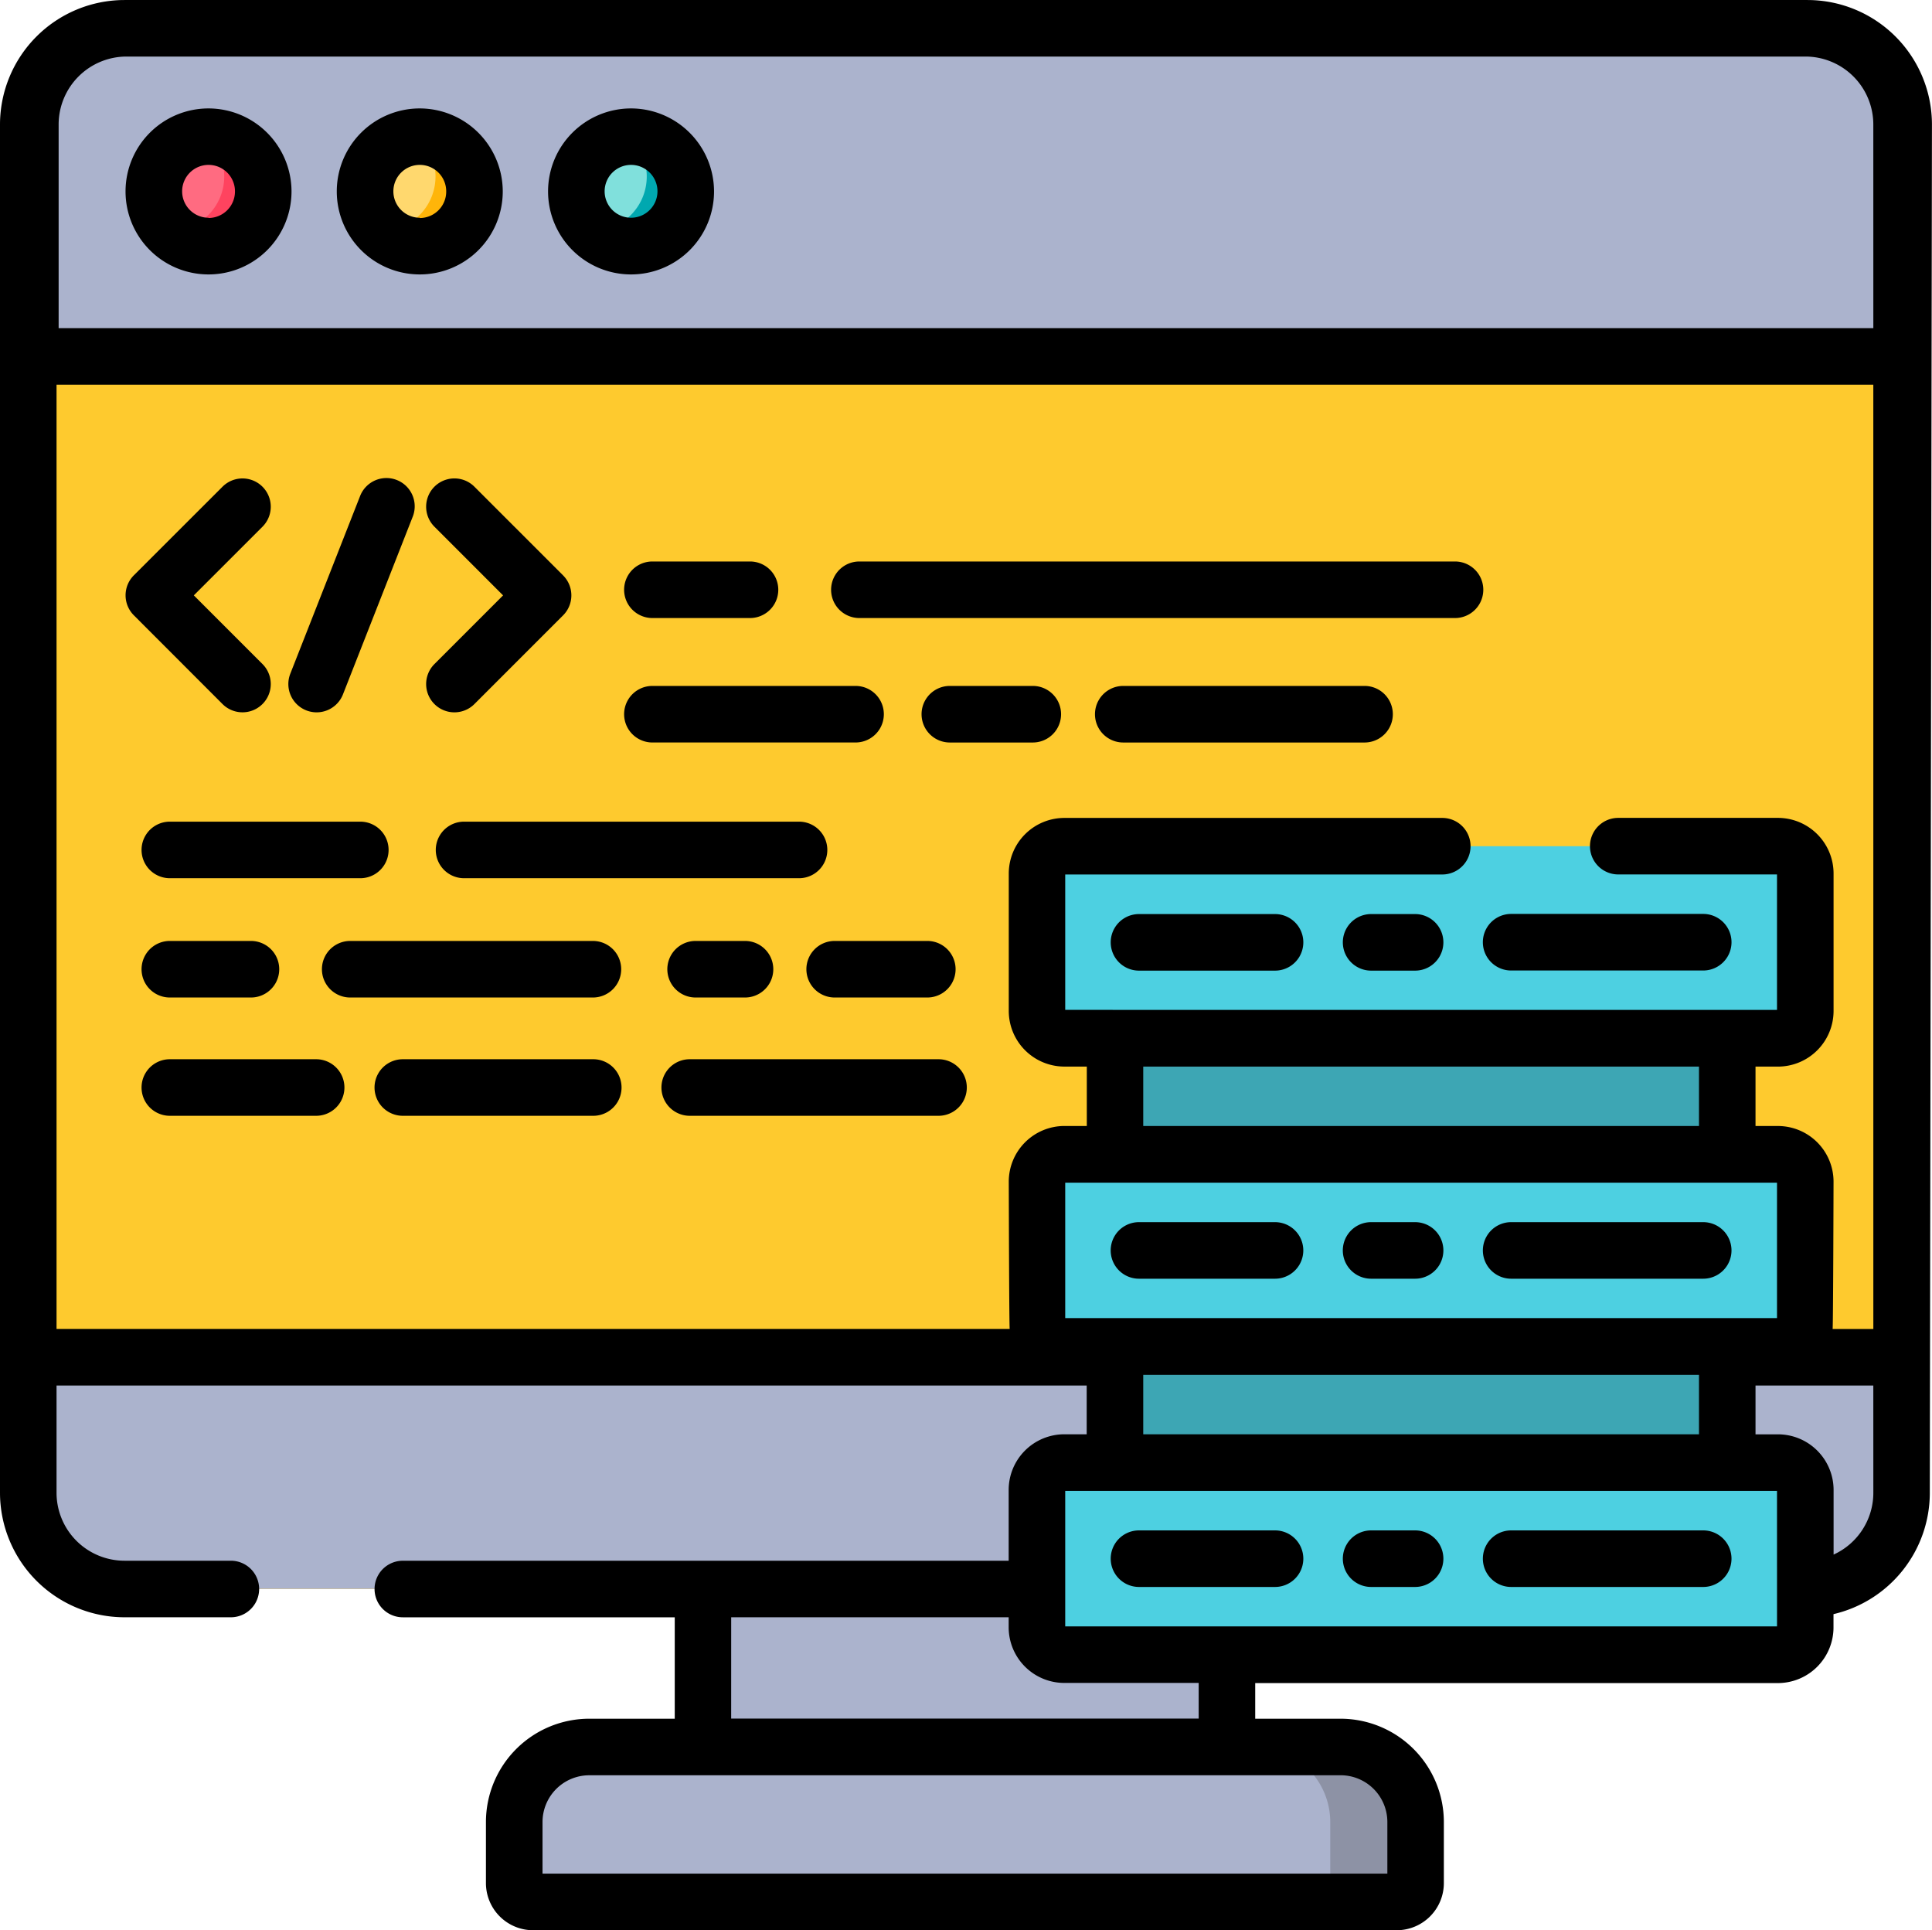 <svg id="_14" data-name="14" xmlns="http://www.w3.org/2000/svg" xmlns:xlink="http://www.w3.org/1999/xlink" width="81.318" height="81.23" viewBox="0 0 81.318 81.23">
  <defs>
    <clipPath id="clip-path">
      <rect id="Rectangle_44876" data-name="Rectangle 44876" width="81.318" height="81.23" fill="none"/>
    </clipPath>
  </defs>
  <g id="Group_146727" data-name="Group 146727" clip-path="url(#clip-path)">
    <path id="Path_202644" data-name="Path 202644" d="M82.278,73.157H11.526A4.048,4.048,0,0,1,7.478,69.11V11.525a4.048,4.048,0,0,1,4.048-4.048H82.278a4.048,4.048,0,0,1,4.048,4.048V69.11a4.048,4.048,0,0,1-4.048,4.048" transform="translate(-6.288 -6.287)" fill="#feca2e"/>
    <path id="Path_202645" data-name="Path 202645" d="M86.325,358.928H7.477v5.7a4.048,4.048,0,0,0,4.048,4.048H82.277a4.048,4.048,0,0,0,4.048-4.048Z" transform="translate(-6.287 -301.81)" fill="#abb3cd"/>
    <path id="Path_202646" data-name="Path 202646" d="M86.881,21.285H8.031V11.525a4.048,4.048,0,0,1,4.047-4.048H82.834a4.048,4.048,0,0,1,4.048,4.048Z" transform="translate(-6.753 -6.287)" fill="#abb3cd"/>
    <rect id="Rectangle_44873" data-name="Rectangle 44873" width="22.057" height="6.648" transform="translate(29.585 66.87)" fill="#abb3cd"/>
    <path id="Path_202647" data-name="Path 202647" d="M173.16,468.51H136.809a.794.794,0,0,1-.793-.793v-2.571a3.158,3.158,0,0,1,3.157-3.157H170.8a3.157,3.157,0,0,1,3.157,3.157v2.571a.793.793,0,0,1-.793.793" transform="translate(-114.371 -388.47)" fill="#abb3cd"/>
    <path id="Path_202648" data-name="Path 202648" d="M338.75,465.148v2.572a.794.794,0,0,1-.793.793h-2.8v-3.366A3.157,3.157,0,0,0,332,461.992h3.594a3.156,3.156,0,0,1,3.156,3.156" transform="translate(-279.167 -388.473)" fill="#8d92a5"/>
    <rect id="Rectangle_44874" data-name="Rectangle 44874" width="25.771" height="4.884" transform="translate(46.929 43.695)" fill="#3da6b4"/>
    <rect id="Rectangle_44875" data-name="Rectangle 44875" width="25.771" height="4.885" transform="translate(46.929 56.664)" fill="#3da6b4"/>
    <path id="Path_202649" data-name="Path 202649" d="M305.451,231.855H275.413a1.151,1.151,0,0,1-1.151-1.15v-5.784a1.151,1.151,0,0,1,1.151-1.151h30.038a1.151,1.151,0,0,1,1.151,1.151V230.7a1.151,1.151,0,0,1-1.151,1.15" transform="translate(-230.617 -188.16)" fill="#4dd0e1"/>
    <path id="Path_202650" data-name="Path 202650" d="M305.451,313.356H275.413a1.151,1.151,0,0,1-1.151-1.15v-5.784a1.151,1.151,0,0,1,1.151-1.151h30.038a1.151,1.151,0,0,1,1.151,1.151v5.784a1.151,1.151,0,0,1-1.151,1.15" transform="translate(-230.617 -256.692)" fill="#4dd0e1"/>
    <path id="Path_202651" data-name="Path 202651" d="M305.451,394.857H275.413a1.151,1.151,0,0,1-1.151-1.15v-5.784a1.151,1.151,0,0,1,1.151-1.151h30.038a1.151,1.151,0,0,1,1.151,1.151v5.784a1.151,1.151,0,0,1-1.151,1.15" transform="translate(-230.617 -325.223)" fill="#4dd0e1"/>
    <path id="Path_202652" data-name="Path 202652" d="M45.291,38.485a2.3,2.3,0,1,1-2.3-2.3,2.3,2.3,0,0,1,2.3,2.3" transform="translate(-34.211 -30.425)" fill="#ff6b81"/>
    <path id="Path_202653" data-name="Path 202653" d="M101.166,38.485a2.3,2.3,0,1,1-2.3-2.3,2.3,2.3,0,0,1,2.3,2.3" transform="translate(-81.195 -30.425)" fill="#ffd86e"/>
    <path id="Path_202654" data-name="Path 202654" d="M157.045,38.485a2.3,2.3,0,1,1-2.3-2.3,2.3,2.3,0,0,1,2.3,2.3" transform="translate(-128.182 -30.425)" fill="#80e0dc"/>
    <path id="Path_202655" data-name="Path 202655" d="M49.066,38.49a2.3,2.3,0,0,1-3.889,1.665,2.3,2.3,0,0,0,1.534-3.966.515.515,0,0,1,.054,0,2.3,2.3,0,0,1,2.3,2.3" transform="translate(-37.988 -30.428)" fill="#ff435f"/>
    <path id="Path_202656" data-name="Path 202656" d="M104.94,38.49a2.3,2.3,0,0,1-3.891,1.665,2.3,2.3,0,0,0,1.536-3.966.474.474,0,0,1,.052,0,2.3,2.3,0,0,1,2.3,2.3" transform="translate(-84.969 -30.428)" fill="#ffb509"/>
    <path id="Path_202657" data-name="Path 202657" d="M160.819,38.49a2.3,2.3,0,0,1-3.891,1.665,2.3,2.3,0,0,0,1.534-3.966.515.515,0,0,1,.054,0,2.3,2.3,0,0,1,2.3,2.3" transform="translate(-131.955 -30.428)" fill="#00a8b0"/>
    <path id="Path_202658" data-name="Path 202658" d="M37.289,136.017a1.19,1.19,0,0,0,1.683-1.683l-2.89-2.89,2.89-2.889a1.19,1.19,0,1,0-1.683-1.683L33.558,130.6a1.19,1.19,0,0,0,0,1.683Z" transform="translate(-27.924 -106.389)"/>
    <path id="Path_202659" data-name="Path 202659" d="M115.949,131.441l-2.89,2.89a1.19,1.19,0,1,0,1.683,1.683l3.732-3.732a1.19,1.19,0,0,0,0-1.683l-3.732-3.732a1.19,1.19,0,0,0-1.683,1.683Z" transform="translate(-94.774 -106.385)"/>
    <path id="Path_202660" data-name="Path 202660" d="M77.024,136.278a1.19,1.19,0,0,0,1.543-.673l2.931-7.463a1.19,1.19,0,1,0-2.215-.87l-2.932,7.463a1.19,1.19,0,0,0,.673,1.543" transform="translate(-64.132 -106.383)"/>
    <path id="Path_202661" data-name="Path 202661" d="M38.632,219.67H46.65a1.19,1.19,0,0,0,0-2.38H38.632a1.19,1.19,0,0,0,0,2.38" transform="translate(-31.484 -182.712)"/>
    <path id="Path_202662" data-name="Path 202662" d="M130.572,217.29h-14.1a1.19,1.19,0,0,0,0,2.38h14.1a1.19,1.19,0,1,0,0-2.38" transform="translate(-96.94 -182.712)"/>
    <path id="Path_202663" data-name="Path 202663" d="M38.632,251.214h3.415a1.19,1.19,0,0,0,0-2.38H38.632a1.19,1.19,0,0,0,0,2.38" transform="translate(-31.484 -209.236)"/>
    <path id="Path_202664" data-name="Path 202664" d="M177.692,248.834a1.19,1.19,0,0,0,0,2.38h2.08a1.19,1.19,0,1,0,0-2.38Z" transform="translate(-148.414 -209.236)"/>
    <path id="Path_202665" data-name="Path 202665" d="M97.742,250.023a1.19,1.19,0,0,0-1.19-1.19H86.336a1.19,1.19,0,0,0,0,2.38H96.552a1.19,1.19,0,0,0,1.19-1.19" transform="translate(-71.596 -209.235)"/>
    <path id="Path_202666" data-name="Path 202666" d="M213.287,250.023a1.19,1.19,0,0,0,1.19,1.19h3.9a1.19,1.19,0,1,0,0-2.38h-3.9a1.19,1.19,0,0,0-1.19,1.19" transform="translate(-179.346 -209.235)"/>
    <path id="Path_202667" data-name="Path 202667" d="M166.266,150.867h4.109a1.19,1.19,0,1,0,0-2.38h-4.109a1.19,1.19,0,1,0,0,2.38" transform="translate(-138.807 -124.858)"/>
    <path id="Path_202668" data-name="Path 202668" d="M221.007,150.867h25.071a1.19,1.19,0,0,0,0-2.38H221.007a1.19,1.19,0,1,0,0,2.38" transform="translate(-184.836 -124.858)"/>
    <path id="Path_202669" data-name="Path 202669" d="M300.964,181.391H290.808a1.19,1.19,0,0,0,0,2.381h10.156a1.19,1.19,0,0,0,0-2.381" transform="translate(-243.53 -152.525)"/>
    <path id="Path_202670" data-name="Path 202670" d="M248.432,181.391h-3.491a1.19,1.19,0,0,0,0,2.381h3.491a1.19,1.19,0,0,0,0-2.381" transform="translate(-204.962 -152.525)"/>
    <path id="Path_202671" data-name="Path 202671" d="M166.266,183.772h8.552a1.19,1.19,0,0,0,0-2.38h-8.552a1.19,1.19,0,1,0,0,2.38" transform="translate(-138.807 -152.526)"/>
    <path id="Path_202672" data-name="Path 202672" d="M108.26,280.113h-8.017a1.19,1.19,0,1,0,0,2.38h8.017a1.19,1.19,0,1,0,0-2.38" transform="translate(-83.289 -235.537)"/>
    <path id="Path_202673" data-name="Path 202673" d="M44.792,280.113H38.633a1.19,1.19,0,0,0,0,2.38h6.159a1.19,1.19,0,1,0,0-2.38" transform="translate(-31.485 -235.537)"/>
    <path id="Path_202674" data-name="Path 202674" d="M186.611,280.113H176.138a1.19,1.19,0,0,0,0,2.38h10.473a1.19,1.19,0,1,0,0-2.38" transform="translate(-147.108 -235.537)"/>
    <path id="Path_202675" data-name="Path 202675" d="M300.691,241.7h-5.727a1.19,1.19,0,0,0,0,2.38h5.727a1.19,1.19,0,0,0,0-2.38" transform="translate(-247.024 -203.233)"/>
    <path id="Path_202676" data-name="Path 202676" d="M393.4,244.076h8.085a1.19,1.19,0,1,0,0-2.381H393.4a1.19,1.19,0,0,0,0,2.381" transform="translate(-329.796 -203.234)"/>
    <path id="Path_202677" data-name="Path 202677" d="M358.205,241.7h-1.852a1.19,1.19,0,1,0,0,2.38h1.852a1.19,1.19,0,0,0,0-2.38" transform="translate(-298.643 -203.233)"/>
    <path id="Path_202678" data-name="Path 202678" d="M294.963,325.577h5.727a1.19,1.19,0,1,0,0-2.38h-5.727a1.19,1.19,0,1,0,0,2.38" transform="translate(-247.024 -271.765)"/>
    <path id="Path_202679" data-name="Path 202679" d="M393.4,325.577h8.085a1.19,1.19,0,1,0,0-2.38H393.4a1.19,1.19,0,1,0,0,2.38" transform="translate(-329.796 -271.765)"/>
    <path id="Path_202680" data-name="Path 202680" d="M356.355,325.577h1.853a1.19,1.19,0,1,0,0-2.38h-1.853a1.19,1.19,0,1,0,0,2.38" transform="translate(-298.646 -271.765)"/>
    <path id="Path_202681" data-name="Path 202681" d="M300.691,404.7h-5.727a1.19,1.19,0,1,0,0,2.38h5.727a1.19,1.19,0,1,0,0-2.38" transform="translate(-247.024 -340.296)"/>
    <path id="Path_202682" data-name="Path 202682" d="M401.485,404.7H393.4a1.19,1.19,0,1,0,0,2.38h8.085a1.19,1.19,0,1,0,0-2.38" transform="translate(-329.796 -340.296)"/>
    <path id="Path_202683" data-name="Path 202683" d="M358.205,404.7h-1.852a1.19,1.19,0,1,0,0,2.38h1.852a1.19,1.19,0,1,0,0-2.38" transform="translate(-298.643 -340.296)"/>
    <path id="Path_202684" data-name="Path 202684" d="M76.081,0H5.238A5.244,5.244,0,0,0,0,5.237V62.822a5.244,5.244,0,0,0,5.238,5.237H9.717a1.19,1.19,0,0,0,0-2.38H5.238A2.861,2.861,0,0,1,2.38,62.822V58.307H45.739v2.051H44.8A2.343,2.343,0,0,0,42.455,62.7v2.98h-25.5a1.19,1.19,0,1,0,0,2.38H28.4v4.268H24.8a4.352,4.352,0,0,0-4.347,4.347v2.571a1.985,1.985,0,0,0,1.983,1.983H58.789a1.985,1.985,0,0,0,1.983-1.983V76.675a4.352,4.352,0,0,0-4.347-4.347H52.832v-1.5h22a2.343,2.343,0,0,0,2.34-2.341v-.56a5.245,5.245,0,0,0,4.054-5.1l.09-57.585A5.242,5.242,0,0,0,76.081,0M44.835,49.769H74.794v5.7H44.835Zm3.284-4.884H71.51v2.5H48.119ZM71.51,60.358H48.119v-2.5H71.51Zm-40.734,7.7H42.455v.424a2.343,2.343,0,0,0,2.341,2.34h5.657v1.5H30.775Zm25.651,6.649a1.969,1.969,0,0,1,1.967,1.967v2.174H22.835V76.675A1.969,1.969,0,0,1,24.8,74.708Zm18.368-6.265H44.835v-5.7H74.794Zm4.054-5.621a2.858,2.858,0,0,1-1.673,2.6V62.7a2.343,2.343,0,0,0-2.341-2.34H73.89V58.307h4.958Zm0-6.895H77.135c.024-.135.039-6.2.039-6.2a2.343,2.343,0,0,0-2.341-2.341H73.89v-2.5h.944a2.344,2.344,0,0,0,2.341-2.341V36.759a2.344,2.344,0,0,0-2.341-2.341H68.112a1.19,1.19,0,0,0,0,2.38h6.682v5.7H44.835V36.8H60.706a1.19,1.19,0,0,0,0-2.38H44.8a2.343,2.343,0,0,0-2.341,2.341v5.784A2.344,2.344,0,0,0,44.8,44.884h.944v2.5H44.8a2.344,2.344,0,0,0-2.341,2.341s.015,6.063.039,6.2H2.38V16.188H78.848Zm0-42.119H2.468V5.236A2.861,2.861,0,0,1,5.326,2.379H75.99a2.861,2.861,0,0,1,2.858,2.858Z" transform="translate(0 0.001)"/>
    <path id="Path_202685" data-name="Path 202685" d="M36.7,28.7A3.493,3.493,0,1,0,40.194,32.2,3.5,3.5,0,0,0,36.7,28.7m0,4.6A1.112,1.112,0,1,1,37.814,32.2,1.114,1.114,0,0,1,36.7,33.31" transform="translate(-27.924 -24.137)"/>
    <path id="Path_202686" data-name="Path 202686" d="M92.577,28.7A3.493,3.493,0,1,0,96.069,32.2,3.5,3.5,0,0,0,92.577,28.7m0,4.6A1.112,1.112,0,1,1,93.689,32.2a1.113,1.113,0,0,1-1.112,1.112" transform="translate(-74.908 -24.137)"/>
    <path id="Path_202687" data-name="Path 202687" d="M148.455,28.7a3.493,3.493,0,1,0,3.493,3.492,3.5,3.5,0,0,0-3.493-3.492m0,4.6a1.112,1.112,0,1,1,1.112-1.112,1.114,1.114,0,0,1-1.112,1.112" transform="translate(-121.894 -24.137)"/>
  </g>
</svg>
